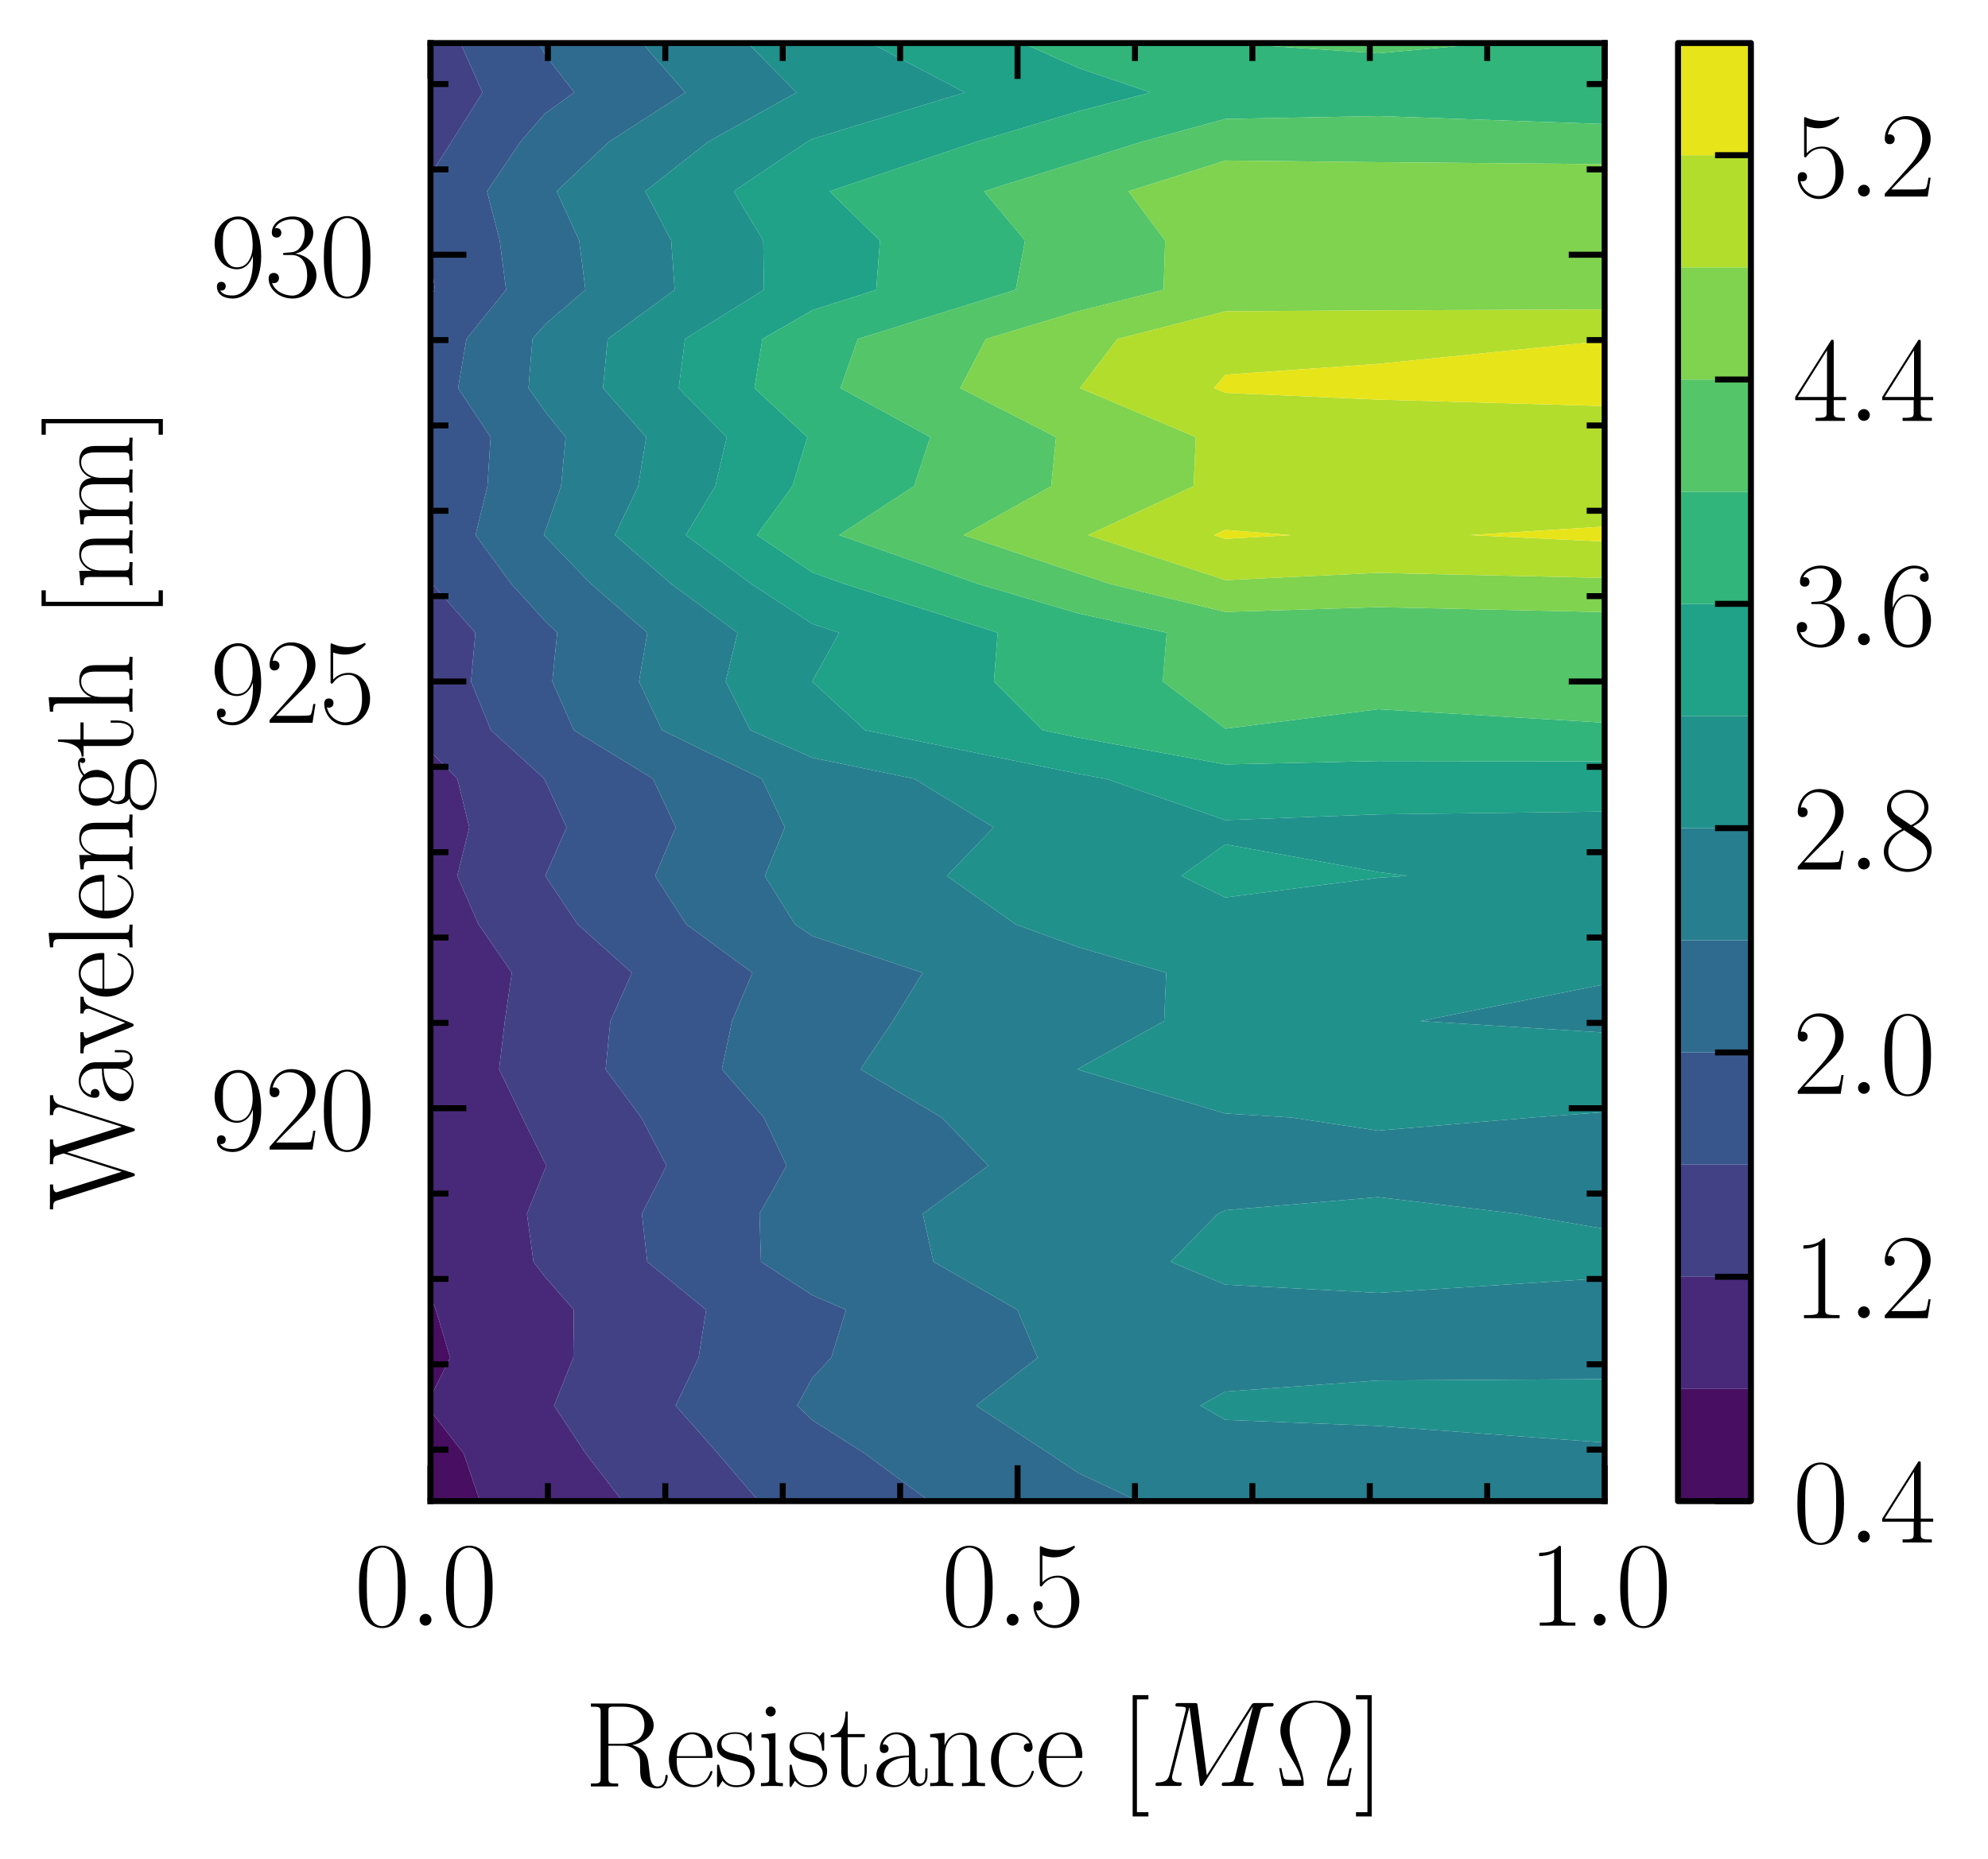 <?xml version="1.0" encoding="utf-8" standalone="no"?>
<!DOCTYPE svg PUBLIC "-//W3C//DTD SVG 1.1//EN"
  "http://www.w3.org/Graphics/SVG/1.1/DTD/svg11.dtd">
<svg xmlns:xlink="http://www.w3.org/1999/xlink" width="166.281pt" height="155.486pt" viewBox="0 0 166.281 155.486" xmlns="http://www.w3.org/2000/svg" version="1.1">
 <defs>
  <style type="text/css">*{stroke-linejoin: round; stroke-linecap: butt}</style>
 </defs>
 <g id="figure_1">
  <g id="patch_1">
   <path d="M -0 155.486 
L 166.281 155.486 
L 166.281 0 
L -0 0 
z
" style="fill: #ffffff"/>
  </g>
  <g id="axes_1">
   <g id="patch_2">
    <path d="M 36.007 125.568 
L 134.215 125.568 
L 134.215 3.6 
L 36.007 3.6 
z
" style="fill: #ffffff"/>
   </g>
   <g id="QuadContourSet_1">
    <path d="M 36.227 97.51 
L 36.007 98.644 
L 36.007 97.51 
L 36.007 96.888 
z
M 36.454 109.564 
L 37.647 113.573 
L 36.007 116.852 
L 36.007 113.573 
L 36.007 109.564 
L 36.007 108.487 
z
M 38.774 121.574 
L 40.142 125.568 
L 36.007 125.568 
L 36.007 121.574 
L 36.007 118.022 
z
" clip-path="url(#pd821a856e1)" style="fill: #470e61"/>
    <path d="M 38.258 65.148 
L 39.248 69.211 
L 38.245 73.268 
L 40.027 77.321 
L 42.808 81.369 
L 42.224 85.412 
L 41.745 89.449 
L 43.691 93.482 
L 45.582 97.288 
L 45.708 97.51 
L 45.582 97.778 
L 44.074 101.533 
L 44.621 105.551 
L 45.582 106.812 
L 47.997 109.564 
L 47.952 113.573 
L 46.34 117.576 
L 48.981 121.574 
L 52.06 125.568 
L 45.582 125.568 
L 40.142 125.568 
L 38.774 121.574 
L 36.007 118.022 
L 36.007 117.576 
L 36.007 116.852 
L 37.647 113.573 
L 36.454 109.564 
L 36.007 108.487 
L 36.007 105.551 
L 36.007 101.533 
L 36.007 98.644 
L 36.227 97.51 
L 36.007 96.888 
L 36.007 93.482 
L 36.007 89.449 
L 36.007 85.412 
L 36.007 81.369 
L 36.007 77.321 
L 36.007 73.268 
L 36.007 69.211 
L 36.007 65.148 
L 36.007 62.879 
z
" clip-path="url(#pd821a856e1)" style="fill: #482979"/>
    <path d="M 40.36 7.739 
L 37.753 11.873 
L 36.007 14.614 
L 36.007 11.873 
L 36.007 7.739 
L 36.007 3.6 
L 38.509 3.6 
z
M 36.383 24.243 
L 36.007 24.745 
L 36.007 24.243 
L 36.007 21.676 
z
M 36.152 48.847 
L 39.76 52.929 
L 39.397 57.007 
L 41.064 61.08 
L 45.532 65.148 
L 45.582 65.283 
L 47.389 69.211 
L 45.607 73.268 
L 48.314 77.321 
L 52.849 81.369 
L 51.055 85.412 
L 50.651 89.449 
L 53.634 93.482 
L 55.748 97.51 
L 53.689 101.533 
L 54.141 105.551 
L 59.062 109.564 
L 58.43 113.573 
L 56.507 117.576 
L 60.032 121.574 
L 63.454 125.568 
L 52.06 125.568 
L 48.981 121.574 
L 46.34 117.576 
L 47.952 113.573 
L 47.997 109.564 
L 45.582 106.812 
L 44.621 105.551 
L 44.074 101.533 
L 45.582 97.778 
L 45.708 97.51 
L 45.582 97.288 
L 43.691 93.482 
L 41.745 89.449 
L 42.224 85.412 
L 42.808 81.369 
L 40.027 77.321 
L 38.245 73.268 
L 39.248 69.211 
L 38.258 65.148 
L 36.007 62.879 
L 36.007 61.08 
L 36.007 57.007 
L 36.007 52.929 
L 36.007 48.847 
L 36.007 48.6 
z
" clip-path="url(#pd821a856e1)" style="fill: #424186"/>
    <path d="M 45.582 4.555 
L 48.03 7.739 
L 45.582 9.495 
L 43.524 11.873 
L 40.736 16.001 
L 41.799 20.125 
L 42.33 24.243 
L 39.013 28.356 
L 38.315 32.465 
L 41.035 36.568 
L 40.768 40.666 
L 39.775 44.759 
L 42.77 48.847 
L 45.582 51.941 
L 46.605 52.929 
L 46.197 57.007 
L 47.989 61.08 
L 54.621 65.148 
L 56.518 69.211 
L 54.787 73.268 
L 57.404 77.321 
L 62.934 81.369 
L 61.232 85.412 
L 60.376 89.449 
L 63.887 93.482 
L 65.789 97.51 
L 63.525 101.533 
L 63.65 105.551 
L 67.954 108.35 
L 70.767 109.564 
L 69.526 113.573 
L 67.954 115.253 
L 66.673 117.576 
L 67.954 118.807 
L 72.321 121.574 
L 77.732 125.568 
L 67.954 125.568 
L 63.454 125.568 
L 60.032 121.574 
L 56.507 117.576 
L 58.43 113.573 
L 59.062 109.564 
L 54.141 105.551 
L 53.689 101.533 
L 55.748 97.51 
L 53.634 93.482 
L 50.651 89.449 
L 51.055 85.412 
L 52.849 81.369 
L 48.314 77.321 
L 45.607 73.268 
L 47.389 69.211 
L 45.582 65.283 
L 45.532 65.148 
L 41.064 61.08 
L 39.397 57.007 
L 39.76 52.929 
L 36.152 48.847 
L 36.007 48.6 
L 36.007 44.759 
L 36.007 40.666 
L 36.007 36.568 
L 36.007 32.465 
L 36.007 28.356 
L 36.007 24.745 
L 36.383 24.243 
L 36.007 21.676 
L 36.007 20.125 
L 36.007 16.001 
L 36.007 14.614 
L 37.753 11.873 
L 40.36 7.739 
L 38.509 3.6 
L 45.064 3.6 
z
" clip-path="url(#pd821a856e1)" style="fill: #39568c"/>
    <path d="M 45.582 3.6 
L 53.706 3.6 
L 57.323 7.739 
L 50.917 11.873 
L 46.562 16.001 
L 48.444 20.125 
L 48.967 24.243 
L 45.582 27.143 
L 44.535 28.356 
L 44.204 32.465 
L 45.582 34.423 
L 47.31 36.568 
L 46.929 40.666 
L 45.582 44.486 
L 45.497 44.759 
L 45.582 44.862 
L 49.438 48.847 
L 54.146 52.929 
L 53.444 57.007 
L 55.377 61.08 
L 63.723 65.148 
L 65.647 69.211 
L 63.968 73.268 
L 66.494 77.321 
L 67.954 78.301 
L 77.168 81.369 
L 74.677 85.412 
L 71.966 89.449 
L 78.765 93.482 
L 82.662 97.51 
L 77.184 101.533 
L 78.08 105.551 
L 85.09 109.564 
L 86.783 113.573 
L 81.641 117.576 
L 87.742 121.574 
L 90.217 123.227 
L 95.19 125.568 
L 90.217 125.568 
L 77.732 125.568 
L 72.321 121.574 
L 67.954 118.807 
L 66.673 117.576 
L 67.954 115.253 
L 69.526 113.573 
L 70.767 109.564 
L 67.954 108.35 
L 63.65 105.551 
L 63.525 101.533 
L 65.789 97.51 
L 63.887 93.482 
L 60.376 89.449 
L 61.232 85.412 
L 62.934 81.369 
L 57.404 77.321 
L 54.787 73.268 
L 56.518 69.211 
L 54.621 65.148 
L 47.989 61.08 
L 46.197 57.007 
L 46.605 52.929 
L 45.582 51.941 
L 42.77 48.847 
L 39.775 44.759 
L 40.768 40.666 
L 41.035 36.568 
L 38.315 32.465 
L 39.013 28.356 
L 42.33 24.243 
L 41.799 20.125 
L 40.736 16.001 
L 43.524 11.873 
L 45.582 9.495 
L 48.03 7.739 
L 45.582 4.555 
L 45.064 3.6 
z
" clip-path="url(#pd821a856e1)" style="fill: #2f6b8e"/>
    <path d="M 66.616 7.739 
L 59.209 11.873 
L 53.966 16.001 
L 56.141 20.125 
L 56.433 24.243 
L 50.825 28.356 
L 50.434 32.465 
L 54.049 36.568 
L 53.38 40.666 
L 51.428 44.759 
L 56.143 48.847 
L 61.687 52.929 
L 60.692 57.007 
L 62.765 61.08 
L 67.954 63.389 
L 76.464 65.148 
L 83.11 69.211 
L 79.189 73.268 
L 84.949 77.321 
L 90.217 79.24 
L 97.546 81.369 
L 97.371 85.412 
L 90.217 89.374 
L 90.143 89.449 
L 90.217 89.495 
L 102.493 93.145 
L 107.99 93.482 
L 115.261 94.578 
L 128.18 93.482 
L 134.215 93.029 
L 134.215 93.482 
L 134.215 97.51 
L 134.215 101.533 
L 134.215 102.798 
L 126.867 101.533 
L 115.261 100.14 
L 102.493 101.233 
L 101.863 101.533 
L 97.914 105.551 
L 102.493 107.463 
L 115.261 108.151 
L 134.215 106.924 
L 134.215 109.564 
L 134.215 113.573 
L 134.215 115.366 
L 115.261 115.475 
L 102.493 116.401 
L 100.397 117.576 
L 102.493 118.775 
L 115.261 119.283 
L 134.215 120.67 
L 134.215 121.574 
L 134.215 125.568 
L 115.261 125.568 
L 102.493 125.568 
L 95.19 125.568 
L 90.217 123.227 
L 87.742 121.574 
L 81.641 117.576 
L 86.783 113.573 
L 85.09 109.564 
L 78.08 105.551 
L 77.184 101.533 
L 82.662 97.51 
L 78.765 93.482 
L 71.966 89.449 
L 74.677 85.412 
L 77.168 81.369 
L 67.954 78.301 
L 66.494 77.321 
L 63.968 73.268 
L 65.647 69.211 
L 63.723 65.148 
L 55.377 61.08 
L 53.444 57.007 
L 54.146 52.929 
L 49.438 48.847 
L 45.582 44.862 
L 45.497 44.759 
L 45.582 44.486 
L 46.929 40.666 
L 47.31 36.568 
L 45.582 34.423 
L 44.204 32.465 
L 44.535 28.356 
L 45.582 27.143 
L 48.967 24.243 
L 48.444 20.125 
L 46.562 16.001 
L 50.917 11.873 
L 57.323 7.739 
L 53.706 3.6 
L 62.526 3.6 
z
M 134.215 82.341 
L 134.215 85.412 
L 134.215 86.376 
L 118.81 85.412 
z
" clip-path="url(#pd821a856e1)" style="fill: #277e8e"/>
    <path d="M 67.954 3.6 
L 72.833 3.6 
L 80.703 7.739 
L 67.954 11.624 
L 67.5 11.873 
L 61.369 16.001 
L 63.838 20.125 
L 63.9 24.243 
L 57.296 28.356 
L 56.769 32.465 
L 60.788 36.568 
L 59.832 40.666 
L 57.363 44.759 
L 62.848 48.847 
L 67.954 52.188 
L 70.193 52.929 
L 67.954 56.959 
L 67.939 57.007 
L 67.954 57.035 
L 72.367 61.08 
L 90.217 64.737 
L 92.517 65.148 
L 102.493 68.605 
L 115.261 68.12 
L 134.215 67.885 
L 134.215 69.211 
L 134.215 73.268 
L 134.215 77.321 
L 134.215 81.369 
L 134.215 82.341 
L 118.81 85.412 
L 134.215 86.376 
L 134.215 89.449 
L 134.215 93.029 
L 128.18 93.482 
L 115.261 94.578 
L 107.99 93.482 
L 102.493 93.145 
L 90.217 89.495 
L 90.143 89.449 
L 90.217 89.374 
L 97.371 85.412 
L 97.546 81.369 
L 90.217 79.24 
L 84.949 77.321 
L 79.189 73.268 
L 83.11 69.211 
L 76.464 65.148 
L 67.954 63.389 
L 62.765 61.08 
L 60.692 57.007 
L 61.687 52.929 
L 56.143 48.847 
L 51.428 44.759 
L 53.38 40.666 
L 54.049 36.568 
L 50.434 32.465 
L 50.825 28.356 
L 56.433 24.243 
L 56.141 20.125 
L 53.966 16.001 
L 59.209 11.873 
L 66.616 7.739 
L 62.526 3.6 
z
M 98.8 73.268 
L 102.493 75.069 
L 115.261 73.426 
L 117.691 73.268 
L 115.261 72.943 
L 102.493 70.628 
z
M 102.493 101.233 
L 115.261 100.14 
L 126.867 101.533 
L 134.215 102.798 
L 134.215 105.551 
L 134.215 106.924 
L 115.261 108.151 
L 102.493 107.463 
L 97.914 105.551 
L 101.863 101.533 
z
M 102.493 116.401 
L 115.261 115.475 
L 134.215 115.366 
L 134.215 117.576 
L 134.215 120.67 
L 115.261 119.283 
L 102.493 118.775 
L 100.397 117.576 
z
" clip-path="url(#pd821a856e1)" style="fill: #21918c"/>
    <path d="M 90.217 5.697 
L 96.236 7.739 
L 90.217 9.302 
L 81.627 11.873 
L 69.382 16.001 
L 73.6 20.125 
L 73.287 24.243 
L 67.954 25.946 
L 63.767 28.356 
L 63.104 32.465 
L 67.528 36.568 
L 66.283 40.666 
L 63.298 44.759 
L 67.954 47.893 
L 70.621 48.847 
L 83.45 52.929 
L 83.133 57.007 
L 87.192 61.08 
L 90.217 61.7 
L 102.493 63.947 
L 115.261 63.663 
L 134.215 63.689 
L 134.215 65.148 
L 134.215 67.885 
L 115.261 68.12 
L 102.493 68.605 
L 92.517 65.148 
L 90.217 64.737 
L 72.367 61.08 
L 67.954 57.035 
L 67.939 57.007 
L 67.954 56.959 
L 70.193 52.929 
L 67.954 52.188 
L 62.848 48.847 
L 57.363 44.759 
L 59.832 40.666 
L 60.788 36.568 
L 56.769 32.465 
L 57.296 28.356 
L 63.9 24.243 
L 63.838 20.125 
L 61.369 16.001 
L 67.5 11.873 
L 67.954 11.624 
L 80.703 7.739 
L 72.833 3.6 
L 85.515 3.6 
z
M 102.493 70.628 
L 115.261 72.943 
L 117.691 73.268 
L 115.261 73.426 
L 102.493 75.069 
L 98.8 73.268 
z
" clip-path="url(#pd821a856e1)" style="fill: #1fa287"/>
    <path d="M 90.217 3.6 
L 102.493 3.6 
L 102.513 3.6 
L 115.261 4.463 
L 124.701 3.6 
L 134.215 3.6 
L 134.215 7.739 
L 134.215 10.376 
L 115.261 9.709 
L 102.493 9.948 
L 95.464 11.873 
L 90.217 13.519 
L 82.303 16.001 
L 85.737 20.125 
L 84.956 24.243 
L 71.741 28.356 
L 70.301 32.465 
L 77.809 36.568 
L 76.455 40.666 
L 70.196 44.759 
L 81.804 48.847 
L 90.217 51.32 
L 97.588 52.929 
L 97.256 57.007 
L 102.493 60.953 
L 115.261 59.327 
L 134.215 60.456 
L 134.215 61.08 
L 134.215 63.689 
L 115.261 63.663 
L 102.493 63.947 
L 90.217 61.7 
L 87.192 61.08 
L 83.133 57.007 
L 83.45 52.929 
L 70.621 48.847 
L 67.954 47.893 
L 63.298 44.759 
L 66.283 40.666 
L 67.528 36.568 
L 63.104 32.465 
L 63.767 28.356 
L 67.954 25.946 
L 73.287 24.243 
L 73.6 20.125 
L 69.382 16.001 
L 81.627 11.873 
L 90.217 9.302 
L 96.236 7.739 
L 90.217 5.697 
L 85.515 3.6 
z
" clip-path="url(#pd821a856e1)" style="fill: #31b57b"/>
    <path d="M 115.261 3.6 
L 124.701 3.6 
L 115.261 4.463 
L 102.513 3.6 
z
M 102.493 9.948 
L 115.261 9.709 
L 134.215 10.376 
L 134.215 11.873 
L 134.215 13.732 
L 115.261 13.568 
L 102.493 13.429 
L 94.385 16.001 
L 97.455 20.125 
L 97.323 24.243 
L 90.217 26.02 
L 82.469 28.356 
L 80.311 32.465 
L 88.33 36.568 
L 87.927 40.666 
L 80.595 44.759 
L 90.217 47.983 
L 92.848 48.847 
L 102.493 51.19 
L 115.261 50.787 
L 134.215 51.204 
L 134.215 52.929 
L 134.215 57.007 
L 134.215 60.456 
L 115.261 59.327 
L 102.493 60.953 
L 97.256 57.007 
L 97.588 52.929 
L 90.217 51.32 
L 81.804 48.847 
L 70.196 44.759 
L 76.455 40.666 
L 77.809 36.568 
L 70.301 32.465 
L 71.741 28.356 
L 84.956 24.243 
L 85.737 20.125 
L 82.303 16.001 
L 90.217 13.519 
L 95.464 11.873 
z
" clip-path="url(#pd821a856e1)" style="fill: #54c568"/>
    <path d="M 102.493 13.429 
L 115.261 13.568 
L 134.215 13.732 
L 134.215 16.001 
L 134.215 20.125 
L 134.215 24.243 
L 134.215 25.887 
L 115.261 25.959 
L 102.493 26.041 
L 93.463 28.356 
L 90.333 32.465 
L 100.021 36.568 
L 99.836 40.666 
L 91.004 44.759 
L 102.493 48.53 
L 115.261 47.919 
L 134.215 48.345 
L 134.215 48.847 
L 134.215 51.204 
L 115.261 50.787 
L 102.493 51.19 
L 92.848 48.847 
L 90.217 47.983 
L 80.595 44.759 
L 87.927 40.666 
L 88.33 36.568 
L 80.311 32.465 
L 82.469 28.356 
L 90.217 26.02 
L 97.323 24.243 
L 97.455 20.125 
L 94.385 16.001 
z
" clip-path="url(#pd821a856e1)" style="fill: #7fd34e"/>
    <path d="M 102.493 26.041 
L 115.261 25.959 
L 134.215 25.887 
L 134.215 28.356 
L 134.215 28.518 
L 115.261 30.439 
L 102.493 31.344 
L 101.54 32.465 
L 102.493 32.862 
L 115.261 33.427 
L 134.215 33.971 
L 134.215 36.568 
L 134.215 40.666 
L 134.215 44.043 
L 122.917 44.759 
L 134.215 45.301 
L 134.215 48.345 
L 115.261 47.919 
L 102.493 48.53 
L 91.004 44.759 
L 99.836 40.666 
L 100.021 36.568 
L 90.333 32.465 
L 93.463 28.356 
z
M 101.532 44.759 
L 102.493 45.074 
L 107.988 44.759 
L 102.493 44.329 
z
" clip-path="url(#pd821a856e1)" style="fill: #b2dd2d"/>
    <path d="M 102.493 31.344 
L 115.261 30.439 
L 134.215 28.518 
L 134.215 32.465 
L 134.215 33.971 
L 115.261 33.427 
L 102.493 32.862 
L 101.54 32.465 
z
M 102.493 44.329 
L 107.988 44.759 
L 102.493 45.074 
L 101.532 44.759 
z
M 134.215 44.043 
L 134.215 44.759 
L 134.215 45.301 
L 122.917 44.759 
z
" clip-path="url(#pd821a856e1)" style="fill: #e7e419"/>
   </g>
   <g id="matplotlib.axis_1">
    <g id="xtick_1">
     <g id="line2d_1">
      <defs>
       <path id="m74fcf14e67" d="M 0 0 
L 0 -3 
" style="stroke: #000000; stroke-width: 0.5"/>
      </defs>
      <g>
       <use xlink:href="#m74fcf14e67" x="36.007" y="125.568" style="stroke: #000000; stroke-width: 0.5"/>
      </g>
     </g>
     <g id="line2d_2">
      <defs>
       <path id="mcf77e265df" d="M 0 0 
L 0 3 
" style="stroke: #000000; stroke-width: 0.5"/>
      </defs>
      <g>
       <use xlink:href="#mcf77e265df" x="36.007" y="3.6" style="stroke: #000000; stroke-width: 0.5"/>
      </g>
     </g>
     <g id="text_1">
      <!-- $\mathdefault{0.0}$ -->
      <g transform="translate(29.642 135.986) scale(0.1 -0.1)">
       <defs>
        <path id="CMR17-30" d="M 2688 2025 
C 2688 2416 2682 3080 2413 3591 
C 2176 4039 1798 4198 1466 4198 
C 1158 4198 768 4058 525 3597 
C 269 3118 243 2524 243 2025 
C 243 1661 250 1106 448 619 
C 723 -39 1216 -128 1466 -128 
C 1760 -128 2208 -7 2470 600 
C 2662 1042 2688 1559 2688 2025 
z
M 1466 -26 
C 1056 -26 813 325 723 812 
C 653 1188 653 1738 653 2096 
C 653 2588 653 2997 736 3387 
C 858 3929 1216 4096 1466 4096 
C 1728 4096 2067 3923 2189 3400 
C 2272 3036 2278 2607 2278 2096 
C 2278 1680 2278 1169 2202 792 
C 2067 95 1690 -26 1466 -26 
z
" transform="scale(0.016)"/>
        <path id="CMMI12-3a" d="M 1178 307 
C 1178 492 1024 619 870 619 
C 685 619 557 466 557 313 
C 557 128 710 0 864 0 
C 1050 0 1178 153 1178 307 
z
" transform="scale(0.016)"/>
       </defs>
       <use xlink:href="#CMR17-30" transform="scale(0.996)"/>
       <use xlink:href="#CMMI12-3a" transform="translate(45.69 0) scale(0.996)"/>
       <use xlink:href="#CMR17-30" transform="translate(72.788 0) scale(0.996)"/>
      </g>
     </g>
    </g>
    <g id="xtick_2">
     <g id="line2d_3">
      <g>
       <use xlink:href="#m74fcf14e67" x="85.111" y="125.568" style="stroke: #000000; stroke-width: 0.5"/>
      </g>
     </g>
     <g id="line2d_4">
      <g>
       <use xlink:href="#mcf77e265df" x="85.111" y="3.6" style="stroke: #000000; stroke-width: 0.5"/>
      </g>
     </g>
     <g id="text_2">
      <!-- $\mathdefault{0.5}$ -->
      <g transform="translate(78.746 135.986) scale(0.1 -0.1)">
       <defs>
        <path id="CMR17-35" d="M 730 3692 
C 794 3666 1056 3584 1325 3584 
C 1920 3584 2246 3911 2432 4100 
C 2432 4157 2432 4192 2394 4192 
C 2387 4192 2374 4192 2323 4163 
C 2099 4058 1837 3973 1517 3973 
C 1325 3973 1037 3999 723 4139 
C 653 4171 640 4171 634 4171 
C 602 4171 595 4164 595 4037 
L 595 2203 
C 595 2089 595 2057 659 2057 
C 691 2057 704 2070 736 2114 
C 941 2401 1222 2522 1542 2522 
C 1766 2522 2246 2382 2246 1289 
C 2246 1085 2246 715 2054 421 
C 1894 159 1645 25 1370 25 
C 947 25 518 320 403 814 
C 429 807 480 795 506 795 
C 589 795 749 840 749 1038 
C 749 1210 627 1280 506 1280 
C 358 1280 262 1190 262 1011 
C 262 454 704 -128 1382 -128 
C 2042 -128 2669 440 2669 1264 
C 2669 2030 2170 2624 1549 2624 
C 1222 2624 947 2503 730 2274 
L 730 3692 
z
" transform="scale(0.016)"/>
       </defs>
       <use xlink:href="#CMR17-30" transform="scale(0.996)"/>
       <use xlink:href="#CMMI12-3a" transform="translate(45.69 0) scale(0.996)"/>
       <use xlink:href="#CMR17-35" transform="translate(72.788 0) scale(0.996)"/>
      </g>
     </g>
    </g>
    <g id="xtick_3">
     <g id="line2d_5">
      <g>
       <use xlink:href="#m74fcf14e67" x="134.215" y="125.568" style="stroke: #000000; stroke-width: 0.5"/>
      </g>
     </g>
     <g id="line2d_6">
      <g>
       <use xlink:href="#mcf77e265df" x="134.215" y="3.6" style="stroke: #000000; stroke-width: 0.5"/>
      </g>
     </g>
     <g id="text_3">
      <!-- $\mathdefault{1.0}$ -->
      <g transform="translate(127.85 135.986) scale(0.1 -0.1)">
       <defs>
        <path id="CMR17-31" d="M 1702 4058 
C 1702 4192 1696 4192 1606 4192 
C 1357 3916 979 3827 621 3827 
C 602 3827 570 3827 563 3808 
C 557 3795 557 3782 557 3648 
C 755 3648 1088 3686 1344 3839 
L 1344 461 
C 1344 236 1331 160 781 160 
L 589 160 
L 589 0 
C 896 0 1216 0 1523 0 
C 1830 0 2150 0 2458 0 
L 2458 160 
L 2266 160 
C 1715 160 1702 230 1702 458 
L 1702 4058 
z
" transform="scale(0.016)"/>
       </defs>
       <use xlink:href="#CMR17-31" transform="scale(0.996)"/>
       <use xlink:href="#CMMI12-3a" transform="translate(45.69 0) scale(0.996)"/>
       <use xlink:href="#CMR17-30" transform="translate(72.788 0) scale(0.996)"/>
      </g>
     </g>
    </g>
    <g id="xtick_4">
     <g id="line2d_7">
      <defs>
       <path id="m3e16c57314" d="M 0 0 
L 0 -1.5 
" style="stroke: #000000; stroke-width: 0.5"/>
      </defs>
      <g>
       <use xlink:href="#m3e16c57314" x="45.827" y="125.568" style="stroke: #000000; stroke-width: 0.5"/>
      </g>
     </g>
     <g id="line2d_8">
      <defs>
       <path id="me68079fb57" d="M 0 0 
L 0 1.5 
" style="stroke: #000000; stroke-width: 0.5"/>
      </defs>
      <g>
       <use xlink:href="#me68079fb57" x="45.827" y="3.6" style="stroke: #000000; stroke-width: 0.5"/>
      </g>
     </g>
    </g>
    <g id="xtick_5">
     <g id="line2d_9">
      <g>
       <use xlink:href="#m3e16c57314" x="55.648" y="125.568" style="stroke: #000000; stroke-width: 0.5"/>
      </g>
     </g>
     <g id="line2d_10">
      <g>
       <use xlink:href="#me68079fb57" x="55.648" y="3.6" style="stroke: #000000; stroke-width: 0.5"/>
      </g>
     </g>
    </g>
    <g id="xtick_6">
     <g id="line2d_11">
      <g>
       <use xlink:href="#m3e16c57314" x="65.469" y="125.568" style="stroke: #000000; stroke-width: 0.5"/>
      </g>
     </g>
     <g id="line2d_12">
      <g>
       <use xlink:href="#me68079fb57" x="65.469" y="3.6" style="stroke: #000000; stroke-width: 0.5"/>
      </g>
     </g>
    </g>
    <g id="xtick_7">
     <g id="line2d_13">
      <g>
       <use xlink:href="#m3e16c57314" x="75.29" y="125.568" style="stroke: #000000; stroke-width: 0.5"/>
      </g>
     </g>
     <g id="line2d_14">
      <g>
       <use xlink:href="#me68079fb57" x="75.29" y="3.6" style="stroke: #000000; stroke-width: 0.5"/>
      </g>
     </g>
    </g>
    <g id="xtick_8">
     <g id="line2d_15">
      <g>
       <use xlink:href="#m3e16c57314" x="94.931" y="125.568" style="stroke: #000000; stroke-width: 0.5"/>
      </g>
     </g>
     <g id="line2d_16">
      <g>
       <use xlink:href="#me68079fb57" x="94.931" y="3.6" style="stroke: #000000; stroke-width: 0.5"/>
      </g>
     </g>
    </g>
    <g id="xtick_9">
     <g id="line2d_17">
      <g>
       <use xlink:href="#m3e16c57314" x="104.752" y="125.568" style="stroke: #000000; stroke-width: 0.5"/>
      </g>
     </g>
     <g id="line2d_18">
      <g>
       <use xlink:href="#me68079fb57" x="104.752" y="3.6" style="stroke: #000000; stroke-width: 0.5"/>
      </g>
     </g>
    </g>
    <g id="xtick_10">
     <g id="line2d_19">
      <g>
       <use xlink:href="#m3e16c57314" x="114.573" y="125.568" style="stroke: #000000; stroke-width: 0.5"/>
      </g>
     </g>
     <g id="line2d_20">
      <g>
       <use xlink:href="#me68079fb57" x="114.573" y="3.6" style="stroke: #000000; stroke-width: 0.5"/>
      </g>
     </g>
    </g>
    <g id="xtick_11">
     <g id="line2d_21">
      <g>
       <use xlink:href="#m3e16c57314" x="124.394" y="125.568" style="stroke: #000000; stroke-width: 0.5"/>
      </g>
     </g>
     <g id="line2d_22">
      <g>
       <use xlink:href="#me68079fb57" x="124.394" y="3.6" style="stroke: #000000; stroke-width: 0.5"/>
      </g>
     </g>
    </g>
    <g id="text_4">
     <!-- Resistance [$M\Omega$] -->
     <g transform="translate(48.892 149.396) scale(0.1 -0.1)">
      <defs>
       <path id="CMR17-52" d="M 2509 2146 
C 3117 2268 3629 2676 3629 3186 
C 3629 3785 2950 4326 2054 4326 
L 333 4326 
L 333 4160 
C 774 4160 845 4160 845 3873 
L 845 415 
C 845 128 774 128 333 128 
L 333 -26 
C 518 -26 851 -26 1050 -26 
C 1248 -26 1581 -26 1766 -26 
L 1766 128 
C 1325 128 1254 128 1254 417 
L 1254 2112 
L 2003 2112 
C 2368 2112 2573 1964 2662 1881 
C 2918 1632 2918 1459 2918 1024 
C 2918 595 2918 377 3110 160 
C 3354 -102 3680 -128 3821 -128 
C 4294 -128 4365 396 4365 503 
C 4365 540 4365 585 4307 585 
C 4256 585 4250 547 4250 522 
C 4218 112 4032 -26 3834 -26 
C 3482 -26 3443 375 3405 764 
C 3386 898 3373 993 3360 1133 
C 3322 1452 3270 1917 2509 2146 
z
M 1984 2214 
L 1254 2214 
L 1254 3913 
C 1254 4129 1267 4160 1523 4160 
L 1990 4160 
C 2522 4160 3142 3977 3142 3190 
C 3142 2372 2464 2214 1984 2214 
z
" transform="scale(0.016)"/>
       <path id="CMR17-65" d="M 2438 1472 
C 2464 1498 2464 1511 2464 1576 
C 2464 2238 2118 2816 1389 2816 
C 710 2816 173 2169 173 1383 
C 173 551 781 -64 1459 -64 
C 2176 -64 2458 607 2458 740 
C 2458 784 2419 784 2406 784 
C 2362 784 2355 771 2330 696 
C 2189 265 1837 51 1504 51 
C 1229 51 954 203 781 480 
C 582 803 582 1176 582 1472 
L 2438 1472 
z
M 589 1568 
C 634 2505 1126 2714 1382 2714 
C 1818 2714 2112 2297 2118 1568 
L 589 1568 
z
" transform="scale(0.016)"/>
       <path id="CMR17-73" d="M 1978 2697 
C 1978 2813 1971 2819 1933 2819 
C 1907 2819 1901 2813 1824 2717 
C 1805 2691 1747 2626 1728 2601 
C 1523 2819 1235 2819 1126 2819 
C 416 2819 160 2447 160 2076 
C 160 1498 813 1365 998 1325 
C 1402 1243 1542 1217 1677 1101 
C 1760 1025 1901 884 1901 654 
C 1901 384 1747 38 1158 38 
C 602 38 403 460 288 1021 
C 269 1110 269 1117 218 1117 
C 166 1117 160 1110 160 983 
L 160 63 
C 160 -51 166 -58 205 -58 
C 237 -58 243 -51 275 0 
C 314 57 410 211 448 276 
C 576 103 800 -64 1158 -64 
C 1792 -64 2131 283 2131 784 
C 2131 1112 1958 1285 1875 1362 
C 1683 1561 1459 1606 1190 1657 
C 838 1735 390 1825 390 2217 
C 390 2383 480 2737 1126 2737 
C 1811 2737 1850 2094 1862 1888 
C 1869 1856 1901 1849 1920 1849 
C 1978 1849 1978 1869 1978 1978 
L 1978 2697 
z
" transform="scale(0.016)"/>
       <path id="CMR17-69" d="M 992 3909 
C 992 4049 877 4170 730 4170 
C 589 4170 467 4056 467 3909 
C 467 3769 582 3648 730 3648 
C 870 3648 992 3763 992 3909 
z
M 243 2706 
L 243 2541 
C 602 2541 653 2502 653 2197 
L 653 427 
C 653 184 627 153 218 153 
L 218 -13 
C 371 0 646 0 806 0 
C 960 0 1222 0 1370 -13 
L 1370 153 
C 992 153 979 191 979 420 
L 979 2776 
L 243 2706 
z
" transform="scale(0.016)"/>
       <path id="CMR17-74" d="M 966 2560 
L 1862 2560 
L 1862 2725 
L 966 2725 
L 966 3904 
L 851 3904 
C 838 3245 614 2668 70 2668 
L 70 2560 
L 627 2560 
L 627 771 
C 627 650 627 -64 1370 -64 
C 1747 -64 1965 306 1965 777 
L 1965 1140 
L 1850 1140 
L 1850 783 
C 1850 344 1677 51 1408 51 
C 1222 51 966 178 966 758 
L 966 2560 
z
" transform="scale(0.016)"/>
       <path id="CMR17-61" d="M 2304 1653 
C 2304 2072 2304 2294 2035 2543 
C 1798 2752 1523 2816 1306 2816 
C 800 2816 435 2407 435 1971 
C 435 1728 627 1728 666 1728 
C 749 1728 896 1778 896 1954 
C 896 2112 774 2181 666 2181 
C 640 2181 608 2174 589 2168 
C 723 2592 1069 2714 1293 2714 
C 1613 2714 1965 2429 1965 1885 
L 1965 1600 
C 1587 1600 1133 1549 774 1357 
C 371 1133 256 813 256 570 
C 256 77 832 -64 1171 -64 
C 1523 -64 1850 139 1990 511 
C 2003 233 2182 -18 2464 -18 
C 2598 -18 2938 70 2938 567 
L 2938 920 
L 2822 920 
L 2822 562 
C 2822 178 2650 128 2566 128 
C 2304 128 2304 458 2304 738 
L 2304 1653 
z
M 1965 870 
C 1965 317 1568 38 1216 38 
C 896 38 646 275 646 570 
C 646 761 730 1100 1101 1305 
C 1408 1478 1760 1504 1965 1504 
L 1965 870 
z
" transform="scale(0.016)"/>
       <path id="CMR17-6e" d="M 2656 1933 
C 2656 2259 2592 2790 1837 2790 
C 1331 2790 1069 2400 973 2144 
L 966 2144 
L 966 2790 
L 211 2720 
L 211 2554 
C 589 2554 646 2515 646 2208 
L 646 428 
C 646 184 621 153 211 153 
L 211 -13 
C 365 0 646 0 813 0 
C 979 0 1267 0 1421 -13 
L 1421 153 
C 1011 153 986 178 986 428 
L 986 1658 
C 986 2247 1344 2688 1792 2688 
C 2266 2688 2317 2266 2317 1958 
L 2317 428 
C 2317 184 2291 153 1882 153 
L 1882 -13 
C 2035 0 2317 0 2483 0 
C 2650 0 2938 0 3091 -13 
L 3091 153 
C 2682 153 2656 178 2656 428 
L 2656 1933 
z
" transform="scale(0.016)"/>
       <path id="CMR17-63" d="M 2234 2240 
C 2112 2240 1933 2240 1933 2017 
C 1933 1838 2080 1787 2163 1787 
C 2208 1787 2394 1807 2394 2024 
C 2394 2467 1958 2803 1466 2803 
C 787 2803 211 2178 211 1363 
C 211 516 813 -64 1466 -64 
C 2259 -64 2458 677 2458 748 
C 2458 774 2451 793 2406 793 
C 2362 793 2355 787 2330 703 
C 2163 180 1798 51 1523 51 
C 1114 51 621 427 621 1369 
C 621 2338 1094 2688 1472 2688 
C 1722 2688 2093 2573 2234 2240 
z
" transform="scale(0.016)"/>
       <path id="CMR17-5b" d="M 1504 -1600 
L 1504 -1377 
L 902 -1377 
L 902 4544 
L 1504 4544 
L 1504 4767 
L 678 4767 
L 678 -1600 
L 1504 -1600 
z
" transform="scale(0.016)"/>
       <path id="CMMI12-4d" d="M 5811 3886 
C 5869 4103 5882 4167 6336 4167 
C 6458 4167 6515 4167 6515 4288 
C 6515 4352 6470 4352 6349 4352 
L 5581 4352 
C 5421 4352 5414 4346 5344 4243 
L 3008 562 
L 2528 4211 
C 2509 4352 2502 4352 2336 4352 
L 1542 4352 
C 1421 4352 1363 4352 1363 4231 
C 1363 4167 1421 4167 1517 4167 
C 1907 4167 1907 4116 1907 4046 
C 1907 4034 1907 3995 1882 3899 
L 1062 634 
C 986 327 838 186 410 186 
C 390 186 314 186 314 73 
C 314 0 371 0 397 0 
C 525 0 851 0 979 0 
L 1286 0 
C 1376 0 1485 0 1574 0 
C 1619 0 1690 0 1690 122 
C 1690 180 1626 186 1600 186 
C 1389 186 1184 224 1184 454 
C 1184 518 1184 524 1210 613 
L 2093 4129 
L 2099 4129 
L 2630 172 
C 2650 19 2656 0 2714 0 
C 2784 0 2816 51 2848 109 
L 5421 4161 
L 5427 4161 
L 4499 473 
C 4442 250 4429 186 3981 186 
C 3859 186 3795 186 3795 70 
C 3795 0 3853 0 3891 0 
C 4000 0 4128 0 4237 0 
L 4992 0 
C 5101 0 5235 0 5344 0 
C 5395 0 5466 0 5466 122 
C 5466 186 5408 186 5312 186 
C 4922 186 4922 234 4922 294 
C 4922 301 4922 345 4934 396 
L 5811 3886 
z
" transform="scale(0.016)"/>
       <path id="CMR17-a" d="M 4038 935 
L 3923 935 
C 3866 641 3846 563 3814 461 
C 3782 365 3763 314 3392 314 
L 2874 314 
C 2944 686 3098 961 3366 1391 
C 3699 1935 3974 2377 3974 2910 
C 3974 3775 3155 4480 2138 4480 
C 1094 4480 294 3768 294 2910 
C 294 2377 576 1922 890 1416 
C 1171 961 1325 686 1395 314 
L 877 314 
C 512 314 493 365 461 454 
C 422 557 410 641 346 935 
L 230 935 
L 416 0 
L 1382 0 
C 1517 0 1523 6 1523 102 
C 1523 558 1286 1154 1178 1429 
C 973 1929 781 2416 781 2916 
C 781 3871 1466 4377 2131 4377 
C 2829 4377 3488 3851 3488 2916 
C 3488 2422 3315 1981 3078 1397 
C 2976 1135 2746 551 2746 102 
C 2746 0 2752 0 2886 0 
L 3853 0 
L 4038 935 
z
" transform="scale(0.016)"/>
       <path id="CMR17-5d" d="M 915 4767 
L 90 4767 
L 90 4544 
L 691 4544 
L 691 -1377 
L 90 -1377 
L 90 -1600 
L 915 -1600 
L 915 4767 
z
" transform="scale(0.016)"/>
      </defs>
      <use xlink:href="#CMR17-52" transform="scale(0.996)"/>
      <use xlink:href="#CMR17-65" transform="translate(67.791 0) scale(0.996)"/>
      <use xlink:href="#CMR17-73" transform="translate(108.277 0) scale(0.996)"/>
      <use xlink:href="#CMR17-69" transform="translate(144.078 0) scale(0.996)"/>
      <use xlink:href="#CMR17-73" transform="translate(168.949 0) scale(0.996)"/>
      <use xlink:href="#CMR17-74" transform="translate(204.75 0) scale(0.996)"/>
      <use xlink:href="#CMR17-61" transform="translate(240.031 0) scale(0.996)"/>
      <use xlink:href="#CMR17-6e" transform="translate(285.722 0) scale(0.996)"/>
      <use xlink:href="#CMR17-63" transform="translate(336.617 0) scale(0.996)"/>
      <use xlink:href="#CMR17-65" transform="translate(377.103 0) scale(0.996)"/>
      <use xlink:href="#CMR17-5b" transform="translate(447.664 0) scale(0.996)"/>
      <use xlink:href="#CMMI12-4d" transform="translate(472.535 0) scale(0.996)"/>
      <use xlink:href="#CMR17-a" transform="translate(577.316 0) scale(0.996)"/>
      <use xlink:href="#CMR17-5d" transform="translate(643.825 0) scale(0.996)"/>
     </g>
    </g>
   </g>
   <g id="matplotlib.axis_2">
    <g id="ytick_1">
     <g id="line2d_23">
      <defs>
       <path id="m59d2502646" d="M 0 0 
L 3 0 
" style="stroke: #000000; stroke-width: 0.5"/>
      </defs>
      <g>
       <use xlink:href="#m59d2502646" x="36.007" y="92.704" style="stroke: #000000; stroke-width: 0.5"/>
      </g>
     </g>
     <g id="line2d_24">
      <defs>
       <path id="m4f23479654" d="M 0 0 
L -3 0 
" style="stroke: #000000; stroke-width: 0.5"/>
      </defs>
      <g>
       <use xlink:href="#m4f23479654" x="134.215" y="92.704" style="stroke: #000000; stroke-width: 0.5"/>
      </g>
     </g>
     <g id="text_5">
      <!-- $\mathdefault{920}$ -->
      <g transform="translate(17.563 96.163) scale(0.1 -0.1)">
       <defs>
        <path id="CMR17-39" d="M 2253 1864 
C 2253 464 1670 31 1190 31 
C 1043 31 685 31 538 294 
C 704 268 826 357 826 518 
C 826 692 685 749 595 749 
C 538 749 365 723 365 506 
C 365 71 742 -128 1203 -128 
C 1939 -128 2688 674 2688 2073 
C 2688 3817 1971 4179 1485 4179 
C 851 4179 243 3628 243 2778 
C 243 1991 762 1408 1414 1408 
C 1952 1408 2189 1903 2253 2112 
L 2253 1864 
z
M 1427 1510 
C 1254 1510 1011 1542 813 1922 
C 678 2169 678 2461 678 2771 
C 678 3146 678 3405 858 3684 
C 947 3817 1114 4032 1485 4032 
C 2240 4032 2240 2885 2240 2632 
C 2240 2182 2035 1510 1427 1510 
z
" transform="scale(0.016)"/>
        <path id="CMR17-32" d="M 2669 989 
L 2554 989 
C 2490 536 2438 459 2413 420 
C 2381 369 1920 369 1830 369 
L 602 369 
C 832 619 1280 1072 1824 1597 
C 2214 1967 2669 2402 2669 3035 
C 2669 3790 2067 4224 1395 4224 
C 691 4224 262 3604 262 3030 
C 262 2780 448 2748 525 2748 
C 589 2748 781 2787 781 3010 
C 781 3207 614 3264 525 3264 
C 486 3264 448 3258 422 3245 
C 544 3790 915 4058 1306 4058 
C 1862 4058 2227 3617 2227 3035 
C 2227 2479 1901 2000 1536 1584 
L 262 146 
L 262 0 
L 2515 0 
L 2669 989 
z
" transform="scale(0.016)"/>
       </defs>
       <use xlink:href="#CMR17-39" transform="scale(0.996)"/>
       <use xlink:href="#CMR17-32" transform="translate(45.69 0) scale(0.996)"/>
       <use xlink:href="#CMR17-30" transform="translate(91.381 0) scale(0.996)"/>
      </g>
     </g>
    </g>
    <g id="ytick_2">
     <g id="line2d_25">
      <g>
       <use xlink:href="#m59d2502646" x="36.007" y="57.006" style="stroke: #000000; stroke-width: 0.5"/>
      </g>
     </g>
     <g id="line2d_26">
      <g>
       <use xlink:href="#m4f23479654" x="134.215" y="57.006" style="stroke: #000000; stroke-width: 0.5"/>
      </g>
     </g>
     <g id="text_6">
      <!-- $\mathdefault{925}$ -->
      <g transform="translate(17.563 60.466) scale(0.1 -0.1)">
       <use xlink:href="#CMR17-39" transform="scale(0.996)"/>
       <use xlink:href="#CMR17-32" transform="translate(45.69 0) scale(0.996)"/>
       <use xlink:href="#CMR17-35" transform="translate(91.381 0) scale(0.996)"/>
      </g>
     </g>
    </g>
    <g id="ytick_3">
     <g id="line2d_27">
      <g>
       <use xlink:href="#m59d2502646" x="36.007" y="21.309" style="stroke: #000000; stroke-width: 0.5"/>
      </g>
     </g>
     <g id="line2d_28">
      <g>
       <use xlink:href="#m4f23479654" x="134.215" y="21.309" style="stroke: #000000; stroke-width: 0.5"/>
      </g>
     </g>
     <g id="text_7">
      <!-- $\mathdefault{930}$ -->
      <g transform="translate(17.563 24.768) scale(0.1 -0.1)">
       <defs>
        <path id="CMR17-33" d="M 1414 2157 
C 1984 2157 2234 1662 2234 1090 
C 2234 320 1824 25 1453 25 
C 1114 25 563 194 390 693 
C 422 680 454 680 486 680 
C 640 680 755 782 755 948 
C 755 1133 614 1216 486 1216 
C 378 1216 211 1165 211 926 
C 211 335 787 -128 1466 -128 
C 2176 -128 2720 430 2720 1085 
C 2720 1707 2208 2157 1600 2227 
C 2086 2328 2554 2756 2554 3329 
C 2554 3820 2048 4179 1472 4179 
C 890 4179 378 3829 378 3329 
C 378 3110 544 3072 627 3072 
C 762 3072 877 3155 877 3321 
C 877 3486 762 3569 627 3569 
C 602 3569 570 3569 544 3557 
C 730 3959 1235 4032 1459 4032 
C 1683 4032 2106 3925 2106 3320 
C 2106 3143 2080 2828 1862 2550 
C 1670 2304 1453 2304 1242 2284 
C 1210 2284 1062 2269 1037 2269 
C 992 2263 966 2257 966 2208 
C 966 2163 973 2157 1101 2157 
L 1414 2157 
z
" transform="scale(0.016)"/>
       </defs>
       <use xlink:href="#CMR17-39" transform="scale(0.996)"/>
       <use xlink:href="#CMR17-33" transform="translate(45.69 0) scale(0.996)"/>
       <use xlink:href="#CMR17-30" transform="translate(91.381 0) scale(0.996)"/>
      </g>
     </g>
    </g>
    <g id="ytick_4">
     <g id="line2d_29">
      <defs>
       <path id="m72d4b0ad61" d="M 0 0 
L 1.5 0 
" style="stroke: #000000; stroke-width: 0.5"/>
      </defs>
      <g>
       <use xlink:href="#m72d4b0ad61" x="36.007" y="121.262" style="stroke: #000000; stroke-width: 0.5"/>
      </g>
     </g>
     <g id="line2d_30">
      <defs>
       <path id="ma6ac204f2d" d="M 0 0 
L -1.5 0 
" style="stroke: #000000; stroke-width: 0.5"/>
      </defs>
      <g>
       <use xlink:href="#ma6ac204f2d" x="134.215" y="121.262" style="stroke: #000000; stroke-width: 0.5"/>
      </g>
     </g>
    </g>
    <g id="ytick_5">
     <g id="line2d_31">
      <g>
       <use xlink:href="#m72d4b0ad61" x="36.007" y="114.122" style="stroke: #000000; stroke-width: 0.5"/>
      </g>
     </g>
     <g id="line2d_32">
      <g>
       <use xlink:href="#ma6ac204f2d" x="134.215" y="114.122" style="stroke: #000000; stroke-width: 0.5"/>
      </g>
     </g>
    </g>
    <g id="ytick_6">
     <g id="line2d_33">
      <g>
       <use xlink:href="#m72d4b0ad61" x="36.007" y="106.983" style="stroke: #000000; stroke-width: 0.5"/>
      </g>
     </g>
     <g id="line2d_34">
      <g>
       <use xlink:href="#ma6ac204f2d" x="134.215" y="106.983" style="stroke: #000000; stroke-width: 0.5"/>
      </g>
     </g>
    </g>
    <g id="ytick_7">
     <g id="line2d_35">
      <g>
       <use xlink:href="#m72d4b0ad61" x="36.007" y="99.843" style="stroke: #000000; stroke-width: 0.5"/>
      </g>
     </g>
     <g id="line2d_36">
      <g>
       <use xlink:href="#ma6ac204f2d" x="134.215" y="99.843" style="stroke: #000000; stroke-width: 0.5"/>
      </g>
     </g>
    </g>
    <g id="ytick_8">
     <g id="line2d_37">
      <g>
       <use xlink:href="#m72d4b0ad61" x="36.007" y="85.564" style="stroke: #000000; stroke-width: 0.5"/>
      </g>
     </g>
     <g id="line2d_38">
      <g>
       <use xlink:href="#ma6ac204f2d" x="134.215" y="85.564" style="stroke: #000000; stroke-width: 0.5"/>
      </g>
     </g>
    </g>
    <g id="ytick_9">
     <g id="line2d_39">
      <g>
       <use xlink:href="#m72d4b0ad61" x="36.007" y="78.425" style="stroke: #000000; stroke-width: 0.5"/>
      </g>
     </g>
     <g id="line2d_40">
      <g>
       <use xlink:href="#ma6ac204f2d" x="134.215" y="78.425" style="stroke: #000000; stroke-width: 0.5"/>
      </g>
     </g>
    </g>
    <g id="ytick_10">
     <g id="line2d_41">
      <g>
       <use xlink:href="#m72d4b0ad61" x="36.007" y="71.285" style="stroke: #000000; stroke-width: 0.5"/>
      </g>
     </g>
     <g id="line2d_42">
      <g>
       <use xlink:href="#ma6ac204f2d" x="134.215" y="71.285" style="stroke: #000000; stroke-width: 0.5"/>
      </g>
     </g>
    </g>
    <g id="ytick_11">
     <g id="line2d_43">
      <g>
       <use xlink:href="#m72d4b0ad61" x="36.007" y="64.146" style="stroke: #000000; stroke-width: 0.5"/>
      </g>
     </g>
     <g id="line2d_44">
      <g>
       <use xlink:href="#ma6ac204f2d" x="134.215" y="64.146" style="stroke: #000000; stroke-width: 0.5"/>
      </g>
     </g>
    </g>
    <g id="ytick_12">
     <g id="line2d_45">
      <g>
       <use xlink:href="#m72d4b0ad61" x="36.007" y="49.867" style="stroke: #000000; stroke-width: 0.5"/>
      </g>
     </g>
     <g id="line2d_46">
      <g>
       <use xlink:href="#ma6ac204f2d" x="134.215" y="49.867" style="stroke: #000000; stroke-width: 0.5"/>
      </g>
     </g>
    </g>
    <g id="ytick_13">
     <g id="line2d_47">
      <g>
       <use xlink:href="#m72d4b0ad61" x="36.007" y="42.727" style="stroke: #000000; stroke-width: 0.5"/>
      </g>
     </g>
     <g id="line2d_48">
      <g>
       <use xlink:href="#ma6ac204f2d" x="134.215" y="42.727" style="stroke: #000000; stroke-width: 0.5"/>
      </g>
     </g>
    </g>
    <g id="ytick_14">
     <g id="line2d_49">
      <g>
       <use xlink:href="#m72d4b0ad61" x="36.007" y="35.588" style="stroke: #000000; stroke-width: 0.5"/>
      </g>
     </g>
     <g id="line2d_50">
      <g>
       <use xlink:href="#ma6ac204f2d" x="134.215" y="35.588" style="stroke: #000000; stroke-width: 0.5"/>
      </g>
     </g>
    </g>
    <g id="ytick_15">
     <g id="line2d_51">
      <g>
       <use xlink:href="#m72d4b0ad61" x="36.007" y="28.448" style="stroke: #000000; stroke-width: 0.5"/>
      </g>
     </g>
     <g id="line2d_52">
      <g>
       <use xlink:href="#ma6ac204f2d" x="134.215" y="28.448" style="stroke: #000000; stroke-width: 0.5"/>
      </g>
     </g>
    </g>
    <g id="ytick_16">
     <g id="line2d_53">
      <g>
       <use xlink:href="#m72d4b0ad61" x="36.007" y="14.169" style="stroke: #000000; stroke-width: 0.5"/>
      </g>
     </g>
     <g id="line2d_54">
      <g>
       <use xlink:href="#ma6ac204f2d" x="134.215" y="14.169" style="stroke: #000000; stroke-width: 0.5"/>
      </g>
     </g>
    </g>
    <g id="ytick_17">
     <g id="line2d_55">
      <g>
       <use xlink:href="#m72d4b0ad61" x="36.007" y="7.03" style="stroke: #000000; stroke-width: 0.5"/>
      </g>
     </g>
     <g id="line2d_56">
      <g>
       <use xlink:href="#ma6ac204f2d" x="134.215" y="7.03" style="stroke: #000000; stroke-width: 0.5"/>
      </g>
     </g>
    </g>
    <g id="text_8">
     <!-- Wavelength [nm] -->
     <g transform="translate(11.072 101.252) rotate(-90) scale(0.1 -0.1)">
      <defs>
       <path id="CMR17-57" d="M 5523 3764 
C 5581 3936 5677 4160 6048 4160 
L 6048 4326 
C 5939 4326 5715 4326 5600 4326 
C 5440 4326 5158 4326 5005 4332 
L 5005 4160 
C 5293 4160 5414 4000 5414 3847 
C 5414 3802 5408 3777 5382 3707 
L 4390 555 
L 3347 3873 
C 3328 3937 3322 3963 3322 3988 
C 3322 4160 3603 4160 3725 4160 
L 3725 4326 
C 3539 4326 3219 4326 3021 4326 
C 2861 4326 2573 4326 2426 4332 
L 2426 4160 
C 2720 4160 2797 4141 2861 4027 
C 2886 3969 2989 3638 2989 3619 
C 2989 3593 2976 3555 2970 3536 
L 2029 561 
L 986 3867 
C 954 3957 954 3969 954 3982 
C 954 4160 1235 4160 1363 4160 
L 1363 4326 
C 1178 4326 858 4326 659 4326 
C 493 4326 211 4326 58 4332 
L 58 4160 
C 442 4160 467 4122 531 3918 
L 1779 -20 
C 1811 -115 1811 -128 1869 -128 
C 1920 -128 1939 -115 1965 -26 
L 3053 3433 
L 4141 -26 
C 4166 -115 4186 -128 4237 -128 
C 4294 -128 4294 -115 4326 -20 
L 5523 3764 
z
" transform="scale(0.016)"/>
       <path id="CMR17-76" d="M 2502 2163 
C 2560 2304 2662 2560 3034 2560 
L 3034 2726 
C 2912 2726 2752 2726 2630 2726 
C 2496 2726 2285 2726 2157 2732 
L 2157 2566 
C 2317 2553 2406 2477 2406 2311 
C 2406 2253 2406 2240 2368 2151 
L 1664 377 
L 902 2286 
C 864 2369 864 2381 864 2407 
C 864 2560 1075 2560 1171 2560 
L 1171 2732 
C 1018 2726 736 2726 576 2726 
C 403 2726 205 2726 64 2732 
L 64 2560 
C 307 2560 442 2560 518 2362 
L 1446 44 
C 1485 -51 1491 -64 1549 -64 
C 1606 -64 1613 -51 1651 44 
L 2502 2163 
z
" transform="scale(0.016)"/>
       <path id="CMR17-6c" d="M 979 4396 
L 218 4326 
L 218 4160 
C 595 4160 653 4122 653 3817 
L 653 426 
C 653 184 627 153 218 153 
L 218 -13 
C 371 0 653 0 813 0 
C 979 0 1261 0 1414 -13 
L 1414 153 
C 1005 153 979 178 979 426 
L 979 4396 
z
" transform="scale(0.016)"/>
       <path id="CMR17-67" d="M 710 1164 
C 832 1068 1043 960 1299 960 
C 1805 960 2240 1357 2240 1888 
C 2240 2054 2189 2310 1997 2509 
C 2176 2692 2438 2752 2586 2752 
C 2611 2752 2650 2752 2682 2734 
C 2656 2728 2598 2703 2598 2605 
C 2598 2527 2656 2471 2739 2471 
C 2835 2471 2886 2533 2886 2614 
C 2886 2731 2790 2854 2586 2854 
C 2330 2854 2106 2738 1926 2580 
C 1734 2753 1504 2816 1299 2816 
C 794 2816 358 2419 358 1888 
C 358 1522 570 1292 634 1228 
C 442 1004 442 743 442 711 
C 442 545 506 302 723 168 
C 390 85 128 -169 128 -486 
C 128 -943 736 -1280 1466 -1280 
C 2170 -1280 2803 -956 2803 -479 
C 2803 384 1856 384 1363 384 
C 1216 384 954 384 922 391 
C 723 423 589 602 589 826 
C 589 883 589 1024 710 1164 
z
M 1299 1068 
C 736 1068 736 1760 736 1889 
C 736 2016 736 2708 1299 2708 
C 1862 2708 1862 2016 1862 1889 
C 1862 1760 1862 1068 1299 1068 
z
M 1466 -1171 
C 826 -1171 384 -835 384 -486 
C 384 -289 493 -105 634 -4 
C 794 104 858 104 1293 104 
C 1818 104 2547 104 2547 -486 
C 2547 -835 2106 -1171 1466 -1171 
z
" transform="scale(0.016)"/>
       <path id="CMR17-68" d="M 2656 1933 
C 2656 2259 2592 2790 1837 2790 
C 1312 2790 1056 2368 979 2157 
L 973 2157 
L 973 4396 
L 211 4326 
L 211 4160 
C 589 4160 646 4122 646 3817 
L 646 426 
C 646 184 621 153 211 153 
L 211 -13 
C 365 0 646 0 813 0 
C 979 0 1267 0 1421 -13 
L 1421 153 
C 1011 153 986 178 986 428 
L 986 1658 
C 986 2247 1344 2688 1792 2688 
C 2266 2688 2317 2266 2317 1958 
L 2317 428 
C 2317 184 2291 153 1882 153 
L 1882 -13 
C 2035 0 2317 0 2483 0 
C 2650 0 2938 0 3091 -13 
L 3091 153 
C 2682 153 2656 178 2656 428 
L 2656 1933 
z
" transform="scale(0.016)"/>
       <path id="CMR17-6d" d="M 4326 1933 
C 4326 2252 4269 2790 3507 2790 
C 3072 2790 2771 2496 2656 2151 
L 2650 2151 
C 2573 2676 2195 2790 1837 2790 
C 1331 2790 1069 2400 973 2144 
L 966 2144 
L 966 2790 
L 211 2720 
L 211 2554 
C 589 2554 646 2515 646 2208 
L 646 428 
C 646 184 621 153 211 153 
L 211 -13 
C 365 0 646 0 813 0 
C 979 0 1267 0 1421 -13 
L 1421 153 
C 1011 153 986 178 986 428 
L 986 1658 
C 986 2247 1344 2688 1792 2688 
C 2266 2688 2317 2266 2317 1958 
L 2317 428 
C 2317 184 2291 153 1882 153 
L 1882 -13 
C 2035 0 2317 0 2483 0 
C 2650 0 2938 0 3091 -13 
L 3091 153 
C 2682 153 2656 178 2656 428 
L 2656 1658 
C 2656 2247 3014 2688 3462 2688 
C 3936 2688 3987 2266 3987 1958 
L 3987 428 
C 3987 184 3962 153 3552 153 
L 3552 -13 
C 3706 0 3987 0 4154 0 
C 4320 0 4608 0 4762 -13 
L 4762 153 
C 4352 153 4326 178 4326 428 
L 4326 1933 
z
" transform="scale(0.016)"/>
      </defs>
      <use xlink:href="#CMR17-57" transform="scale(0.996)"/>
      <use xlink:href="#CMR17-61" transform="translate(87.289 0) scale(0.996)"/>
      <use xlink:href="#CMR17-76" transform="translate(130.377 0) scale(0.996)"/>
      <use xlink:href="#CMR17-65" transform="translate(176.068 0) scale(0.996)"/>
      <use xlink:href="#CMR17-6c" transform="translate(216.554 0) scale(0.996)"/>
      <use xlink:href="#CMR17-65" transform="translate(241.425 0) scale(0.996)"/>
      <use xlink:href="#CMR17-6e" transform="translate(281.91 0) scale(0.996)"/>
      <use xlink:href="#CMR17-67" transform="translate(332.806 0) scale(0.996)"/>
      <use xlink:href="#CMR17-74" transform="translate(378.496 0) scale(0.996)"/>
      <use xlink:href="#CMR17-68" transform="translate(413.777 0) scale(0.996)"/>
      <use xlink:href="#CMR17-5b" transform="translate(494.748 0) scale(0.996)"/>
      <use xlink:href="#CMR17-6e" transform="translate(519.619 0) scale(0.996)"/>
      <use xlink:href="#CMR17-6d" transform="translate(570.515 0) scale(0.996)"/>
      <use xlink:href="#CMR17-5d" transform="translate(647.434 0) scale(0.996)"/>
     </g>
    </g>
   </g>
   <g id="patch_3">
    <path d="M 36.007 125.568 
L 36.007 3.6 
" style="fill: none; stroke: #000000; stroke-width: 0.5; stroke-linejoin: miter; stroke-linecap: square"/>
   </g>
   <g id="patch_4">
    <path d="M 134.215 125.568 
L 134.215 3.6 
" style="fill: none; stroke: #000000; stroke-width: 0.5; stroke-linejoin: miter; stroke-linecap: square"/>
   </g>
   <g id="patch_5">
    <path d="M 36.007 125.568 
L 134.215 125.568 
" style="fill: none; stroke: #000000; stroke-width: 0.5; stroke-linejoin: miter; stroke-linecap: square"/>
   </g>
   <g id="patch_6">
    <path d="M 36.007 3.6 
L 134.215 3.6 
" style="fill: none; stroke: #000000; stroke-width: 0.5; stroke-linejoin: miter; stroke-linecap: square"/>
   </g>
  </g>
  <g id="axes_2">
   <g id="patch_7">
    <path d="M 140.353 125.568 
L 146.451 125.568 
L 146.451 3.6 
L 140.353 3.6 
z
" style="fill: #ffffff"/>
   </g>
   <g id="QuadMesh_1">
    <path d="M 140.353 125.568 
L 146.451 125.568 
L 146.451 116.186 
L 140.353 116.186 
L 140.353 125.568 
" clip-path="url(#p696215c7bd)" style="fill: #470e61"/>
    <path d="M 140.353 116.186 
L 146.451 116.186 
L 146.451 106.804 
L 140.353 106.804 
L 140.353 116.186 
" clip-path="url(#p696215c7bd)" style="fill: #482979"/>
    <path d="M 140.353 106.804 
L 146.451 106.804 
L 146.451 97.422 
L 140.353 97.422 
L 140.353 106.804 
" clip-path="url(#p696215c7bd)" style="fill: #424186"/>
    <path d="M 140.353 97.422 
L 146.451 97.422 
L 146.451 88.039 
L 140.353 88.039 
L 140.353 97.422 
" clip-path="url(#p696215c7bd)" style="fill: #39568c"/>
    <path d="M 140.353 88.039 
L 146.451 88.039 
L 146.451 78.657 
L 140.353 78.657 
L 140.353 88.039 
" clip-path="url(#p696215c7bd)" style="fill: #2f6b8e"/>
    <path d="M 140.353 78.657 
L 146.451 78.657 
L 146.451 69.275 
L 140.353 69.275 
L 140.353 78.657 
" clip-path="url(#p696215c7bd)" style="fill: #277e8e"/>
    <path d="M 140.353 69.275 
L 146.451 69.275 
L 146.451 59.893 
L 140.353 59.893 
L 140.353 69.275 
" clip-path="url(#p696215c7bd)" style="fill: #21918c"/>
    <path d="M 140.353 59.893 
L 146.451 59.893 
L 146.451 50.511 
L 140.353 50.511 
L 140.353 59.893 
" clip-path="url(#p696215c7bd)" style="fill: #1fa287"/>
    <path d="M 140.353 50.511 
L 146.451 50.511 
L 146.451 41.129 
L 140.353 41.129 
L 140.353 50.511 
" clip-path="url(#p696215c7bd)" style="fill: #31b57b"/>
    <path d="M 140.353 41.129 
L 146.451 41.129 
L 146.451 31.746 
L 140.353 31.746 
L 140.353 41.129 
" clip-path="url(#p696215c7bd)" style="fill: #54c568"/>
    <path d="M 140.353 31.746 
L 146.451 31.746 
L 146.451 22.364 
L 140.353 22.364 
L 140.353 31.746 
" clip-path="url(#p696215c7bd)" style="fill: #7fd34e"/>
    <path d="M 140.353 22.364 
L 146.451 22.364 
L 146.451 12.982 
L 140.353 12.982 
L 140.353 22.364 
" clip-path="url(#p696215c7bd)" style="fill: #b2dd2d"/>
    <path d="M 140.353 12.982 
L 146.451 12.982 
L 146.451 3.6 
L 140.353 3.6 
L 140.353 12.982 
" clip-path="url(#p696215c7bd)" style="fill: #e7e419"/>
   </g>
   <g id="matplotlib.axis_3"/>
   <g id="matplotlib.axis_4">
    <g id="ytick_18">
     <g id="line2d_57">
      <g>
       <use xlink:href="#m4f23479654" x="146.451" y="125.568" style="stroke: #000000; stroke-width: 0.5"/>
      </g>
     </g>
     <g id="text_9">
      <!-- $\mathdefault{0.4}$ -->
      <g transform="translate(149.951 129.027) scale(0.1 -0.1)">
       <defs>
        <path id="CMR17-34" d="M 2150 4122 
C 2150 4256 2144 4256 2029 4256 
L 128 1254 
L 128 1088 
L 1779 1088 
L 1779 457 
C 1779 224 1766 160 1318 160 
L 1197 160 
L 1197 0 
C 1402 0 1747 0 1965 0 
C 2182 0 2528 0 2733 0 
L 2733 160 
L 2611 160 
C 2163 160 2150 224 2150 457 
L 2150 1088 
L 2803 1088 
L 2803 1254 
L 2150 1254 
L 2150 4122 
z
M 1798 3703 
L 1798 1254 
L 256 1254 
L 1798 3703 
z
" transform="scale(0.016)"/>
       </defs>
       <use xlink:href="#CMR17-30" transform="scale(0.996)"/>
       <use xlink:href="#CMMI12-3a" transform="translate(45.69 0) scale(0.996)"/>
       <use xlink:href="#CMR17-34" transform="translate(72.788 0) scale(0.996)"/>
      </g>
     </g>
    </g>
    <g id="ytick_19">
     <g id="line2d_58">
      <g>
       <use xlink:href="#m4f23479654" x="146.451" y="106.804" style="stroke: #000000; stroke-width: 0.5"/>
      </g>
     </g>
     <g id="text_10">
      <!-- $\mathdefault{1.2}$ -->
      <g transform="translate(149.951 110.263) scale(0.1 -0.1)">
       <use xlink:href="#CMR17-31" transform="scale(0.996)"/>
       <use xlink:href="#CMMI12-3a" transform="translate(45.69 0) scale(0.996)"/>
       <use xlink:href="#CMR17-32" transform="translate(72.788 0) scale(0.996)"/>
      </g>
     </g>
    </g>
    <g id="ytick_20">
     <g id="line2d_59">
      <g>
       <use xlink:href="#m4f23479654" x="146.451" y="88.039" style="stroke: #000000; stroke-width: 0.5"/>
      </g>
     </g>
     <g id="text_11">
      <!-- $\mathdefault{2.0}$ -->
      <g transform="translate(149.951 91.499) scale(0.1 -0.1)">
       <use xlink:href="#CMR17-32" transform="scale(0.996)"/>
       <use xlink:href="#CMMI12-3a" transform="translate(45.69 0) scale(0.996)"/>
       <use xlink:href="#CMR17-30" transform="translate(72.788 0) scale(0.996)"/>
      </g>
     </g>
    </g>
    <g id="ytick_21">
     <g id="line2d_60">
      <g>
       <use xlink:href="#m4f23479654" x="146.451" y="69.275" style="stroke: #000000; stroke-width: 0.5"/>
      </g>
     </g>
     <g id="text_12">
      <!-- $\mathdefault{2.8}$ -->
      <g transform="translate(149.951 72.734) scale(0.1 -0.1)">
       <defs>
        <path id="CMR17-38" d="M 1741 2264 
C 2144 2467 2554 2773 2554 3263 
C 2554 3841 1990 4179 1472 4179 
C 890 4179 378 3759 378 3180 
C 378 3021 416 2747 666 2505 
C 730 2442 998 2251 1171 2130 
C 883 1983 211 1634 211 934 
C 211 279 838 -128 1459 -128 
C 2144 -128 2720 362 2720 1010 
C 2720 1590 2330 1857 2074 2029 
L 1741 2264 
z
M 902 2822 
C 851 2854 595 3051 595 3351 
C 595 3739 998 4032 1459 4032 
C 1965 4032 2336 3676 2336 3262 
C 2336 2669 1670 2331 1638 2331 
C 1632 2331 1626 2331 1574 2370 
L 902 2822 
z
M 2080 1519 
C 2176 1449 2483 1240 2483 851 
C 2483 381 2010 25 1472 25 
C 890 25 448 438 448 940 
C 448 1443 838 1862 1280 2060 
L 2080 1519 
z
" transform="scale(0.016)"/>
       </defs>
       <use xlink:href="#CMR17-32" transform="scale(0.996)"/>
       <use xlink:href="#CMMI12-3a" transform="translate(45.69 0) scale(0.996)"/>
       <use xlink:href="#CMR17-38" transform="translate(72.788 0) scale(0.996)"/>
      </g>
     </g>
    </g>
    <g id="ytick_22">
     <g id="line2d_61">
      <g>
       <use xlink:href="#m4f23479654" x="146.451" y="50.511" style="stroke: #000000; stroke-width: 0.5"/>
      </g>
     </g>
     <g id="text_13">
      <!-- $\mathdefault{3.6}$ -->
      <g transform="translate(149.951 53.97) scale(0.1 -0.1)">
       <defs>
        <path id="CMR17-36" d="M 678 2176 
C 678 3690 1395 4032 1811 4032 
C 1946 4032 2272 4009 2400 3776 
C 2298 3776 2106 3776 2106 3553 
C 2106 3381 2246 3323 2336 3323 
C 2394 3323 2566 3348 2566 3560 
C 2566 3954 2246 4179 1805 4179 
C 1043 4179 243 3390 243 1984 
C 243 253 966 -128 1478 -128 
C 2099 -128 2688 427 2688 1283 
C 2688 2081 2170 2662 1517 2662 
C 1126 2662 838 2407 678 1960 
L 678 2176 
z
M 1478 25 
C 691 25 691 1200 691 1436 
C 691 1896 909 2560 1504 2560 
C 1613 2560 1926 2560 2138 2120 
C 2253 1870 2253 1609 2253 1289 
C 2253 944 2253 690 2118 434 
C 1978 171 1773 25 1478 25 
z
" transform="scale(0.016)"/>
       </defs>
       <use xlink:href="#CMR17-33" transform="scale(0.996)"/>
       <use xlink:href="#CMMI12-3a" transform="translate(45.69 0) scale(0.996)"/>
       <use xlink:href="#CMR17-36" transform="translate(72.788 0) scale(0.996)"/>
      </g>
     </g>
    </g>
    <g id="ytick_23">
     <g id="line2d_62">
      <g>
       <use xlink:href="#m4f23479654" x="146.451" y="31.746" style="stroke: #000000; stroke-width: 0.5"/>
      </g>
     </g>
     <g id="text_14">
      <!-- $\mathdefault{4.4}$ -->
      <g transform="translate(149.951 35.206) scale(0.1 -0.1)">
       <use xlink:href="#CMR17-34" transform="scale(0.996)"/>
       <use xlink:href="#CMMI12-3a" transform="translate(45.69 0) scale(0.996)"/>
       <use xlink:href="#CMR17-34" transform="translate(72.788 0) scale(0.996)"/>
      </g>
     </g>
    </g>
    <g id="ytick_24">
     <g id="line2d_63">
      <g>
       <use xlink:href="#m4f23479654" x="146.451" y="12.982" style="stroke: #000000; stroke-width: 0.5"/>
      </g>
     </g>
     <g id="text_15">
      <!-- $\mathdefault{5.2}$ -->
      <g transform="translate(149.951 16.441) scale(0.1 -0.1)">
       <use xlink:href="#CMR17-35" transform="scale(0.996)"/>
       <use xlink:href="#CMMI12-3a" transform="translate(45.69 0) scale(0.996)"/>
       <use xlink:href="#CMR17-32" transform="translate(72.788 0) scale(0.996)"/>
      </g>
     </g>
    </g>
   </g>
   <g id="LineCollection_1"/>
   <g id="patch_8">
    <path d="M 140.353 125.568 
L 143.402 125.568 
L 146.451 125.568 
L 146.451 3.6 
L 143.402 3.6 
L 140.353 3.6 
L 140.353 125.568 
z
" style="fill: none; stroke: #000000; stroke-width: 0.5; stroke-linejoin: miter; stroke-linecap: square"/>
   </g>
  </g>
 </g>
 <defs>
  <clipPath id="pd821a856e1">
   <rect x="36.007" y="3.6" width="98.208" height="121.968"/>
  </clipPath>
  <clipPath id="p696215c7bd">
   <rect x="140.353" y="3.6" width="6.098" height="121.968"/>
  </clipPath>
 </defs>
</svg>
